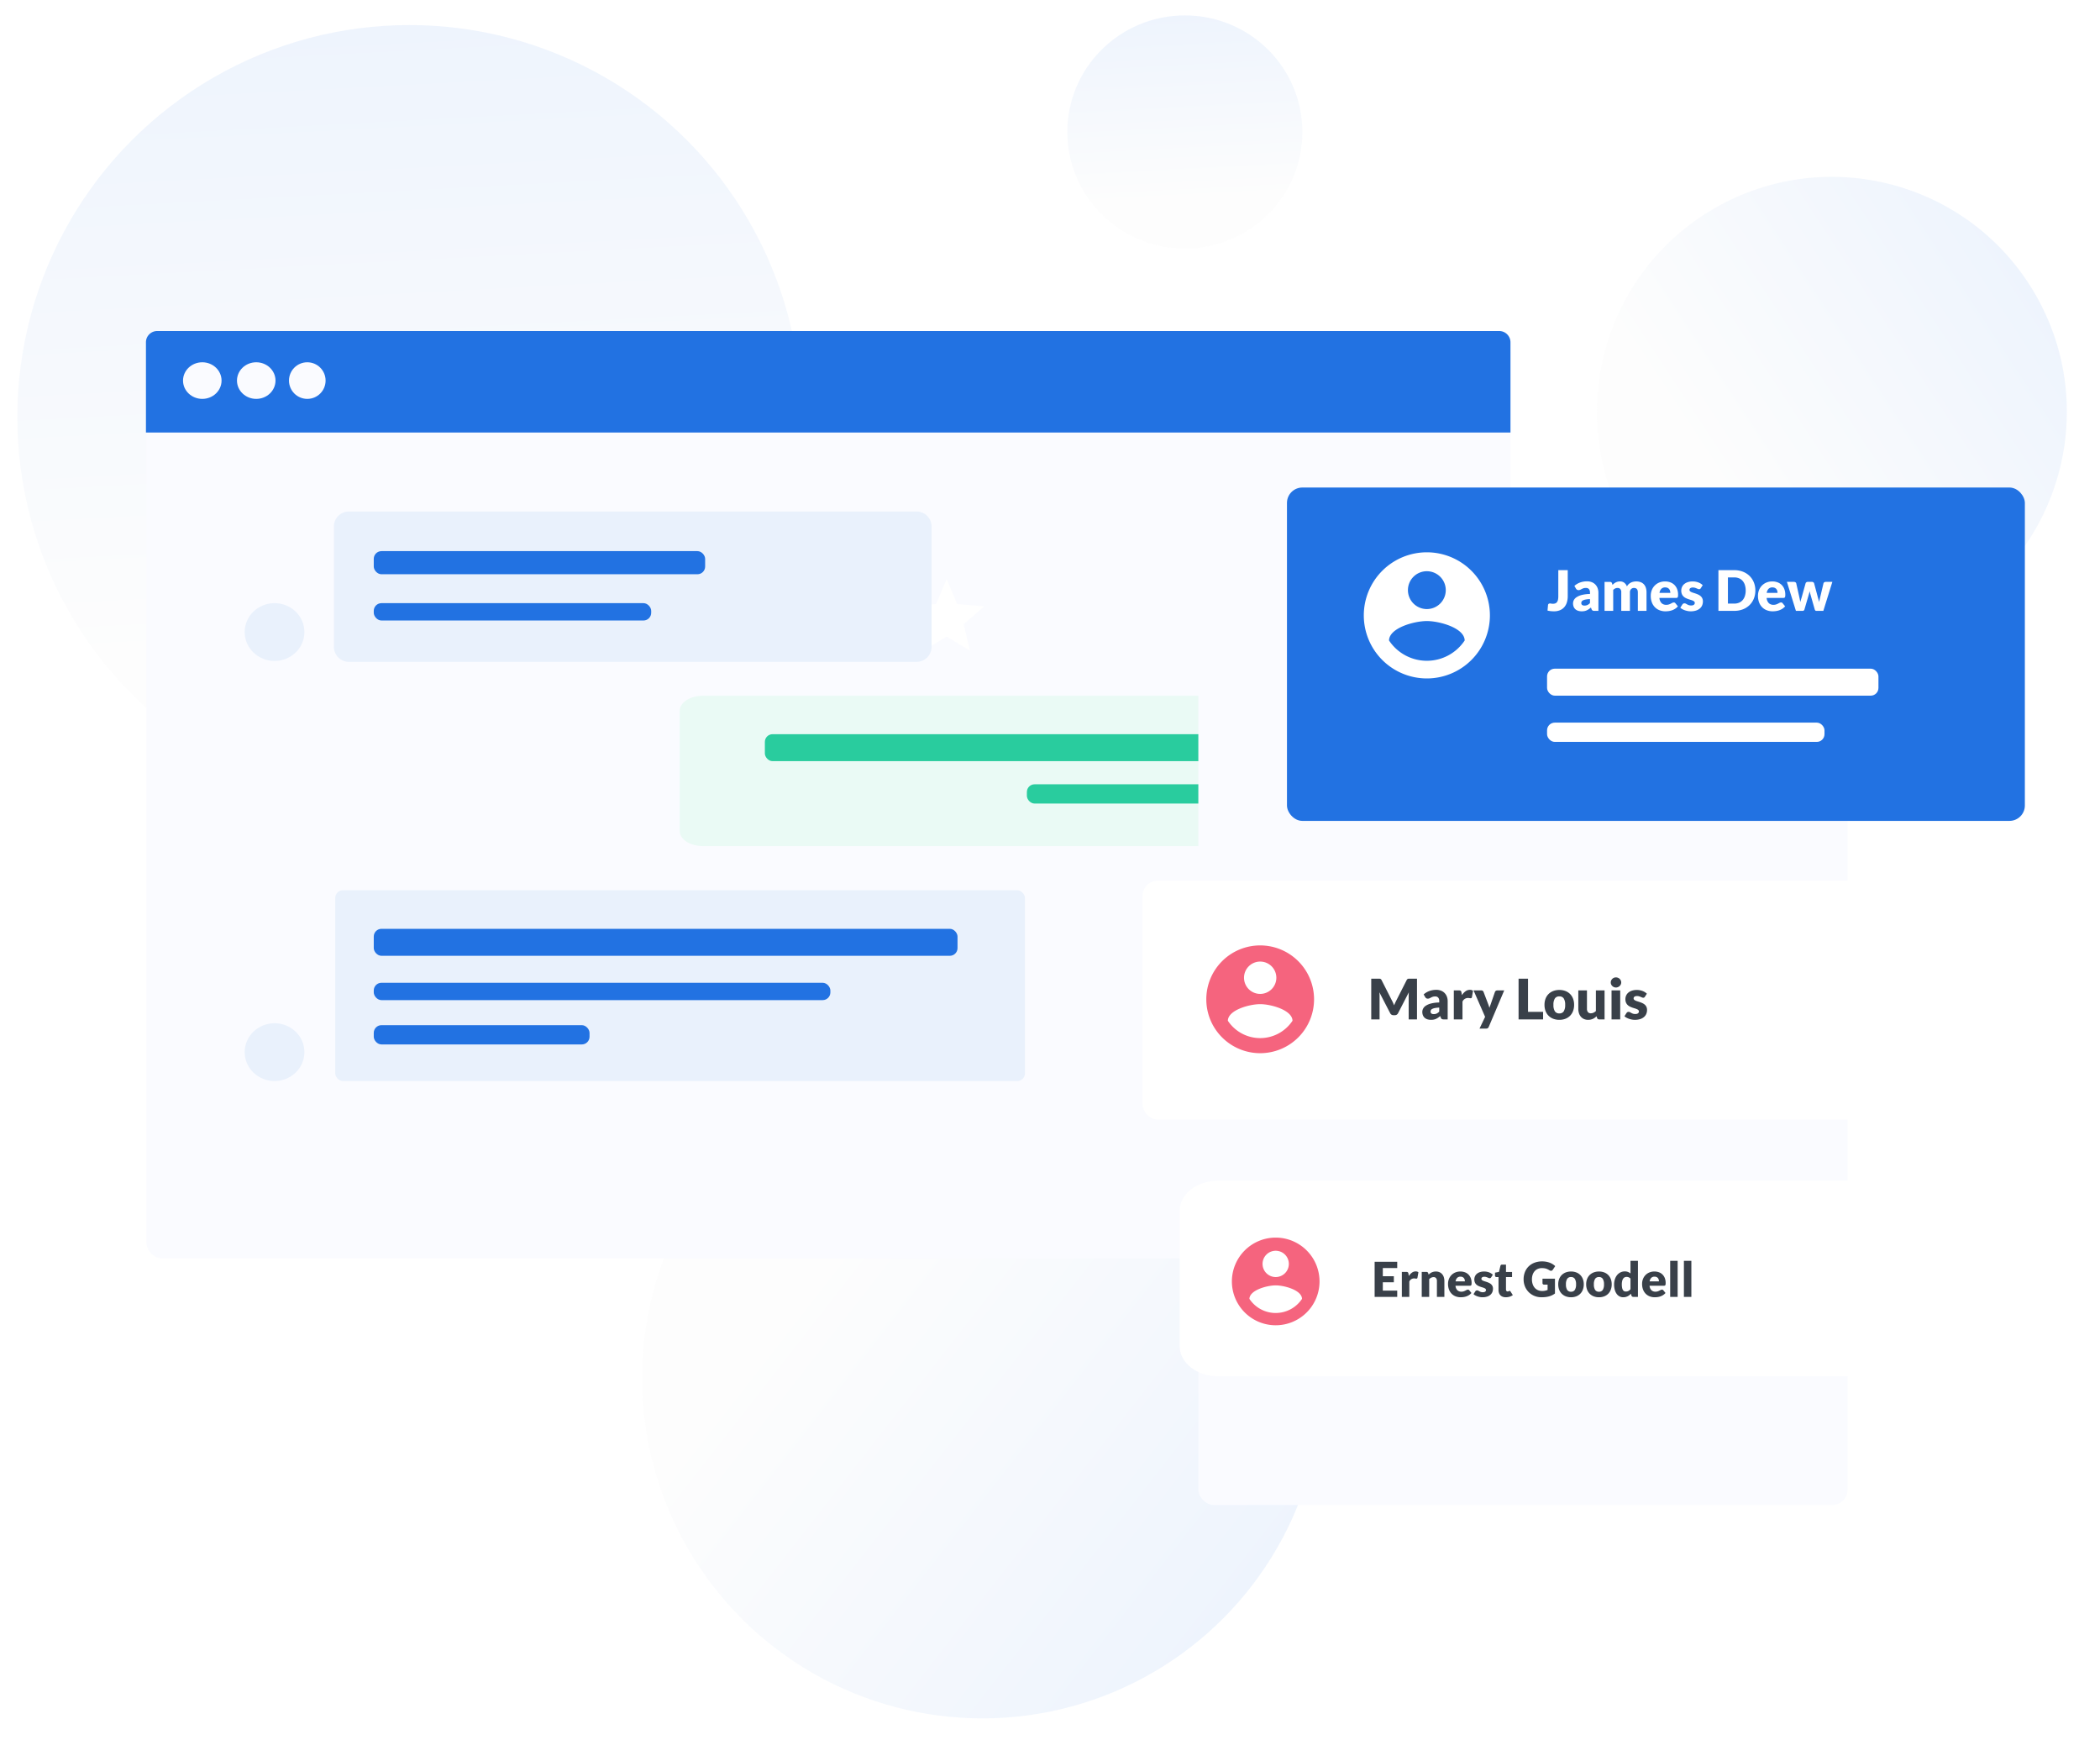 <svg xmlns="http://www.w3.org/2000/svg" xmlns:xlink="http://www.w3.org/1999/xlink" width="1090" height="903.12" viewBox="0 0 1090 903.12">
  <defs>
    <linearGradient id="linear-gradient" x1="0.5" x2="0.542" y2="0.795" gradientUnits="objectBoundingBox">
      <stop offset="0" stop-color="#91b9f1"/>
      <stop offset="1" stop-color="#f4f4f4"/>
    </linearGradient>
    <filter id="Rectangle_95" x="55" y="154" width="750" height="520" filterUnits="userSpaceOnUse">
      <feOffset dy="3" input="SourceAlpha"/>
      <feGaussianBlur stdDeviation="7" result="blur"/>
      <feFlood flood-opacity="0.114"/>
      <feComposite operator="in" in2="blur"/>
      <feComposite in="SourceGraphic"/>
    </filter>
    <filter id="Rectangle_174" x="604" y="290" width="373" height="509" filterUnits="userSpaceOnUse">
      <feOffset dx="-2" dy="2" input="SourceAlpha"/>
      <feGaussianBlur stdDeviation="6" result="blur-2"/>
      <feFlood flood-opacity="0.102"/>
      <feComposite operator="in" in2="blur-2"/>
      <feComposite in="SourceGraphic"/>
    </filter>
    <filter id="Rectangle_175" x="584" y="448" width="410" height="142" filterUnits="userSpaceOnUse">
      <feOffset input="SourceAlpha"/>
      <feGaussianBlur stdDeviation="3" result="blur-3"/>
      <feFlood flood-opacity="0.071"/>
      <feComposite operator="in" in2="blur-3"/>
      <feComposite in="SourceGraphic"/>
    </filter>
    <filter id="Path_18" x="603.308" y="603.732" width="419.647" height="119.458" filterUnits="userSpaceOnUse">
      <feOffset input="SourceAlpha"/>
      <feGaussianBlur stdDeviation="3" result="blur-4"/>
      <feFlood flood-opacity="0.071"/>
      <feComposite operator="in" in2="blur-4"/>
      <feComposite in="SourceGraphic"/>
    </filter>
    <filter id="Rectangle_175-2" x="659" y="244" width="401" height="191" filterUnits="userSpaceOnUse">
      <feOffset input="SourceAlpha"/>
      <feGaussianBlur stdDeviation="3" result="blur-5"/>
      <feFlood flood-opacity="0.071"/>
      <feComposite operator="in" in2="blur-5"/>
      <feComposite in="SourceGraphic"/>
    </filter>
    <clipPath id="clip-Image_03">
      <rect width="1090" height="903.12"/>
    </clipPath>
  </defs>
  <g id="Image_03" data-name="Image 03" clip-path="url(#clip-Image_03)">
    <rect width="1090" height="903.12" fill="rgba(255,255,255,0)"/>
    <g id="Group_39" data-name="Group 39" transform="translate(-953.616 -1826.081)">
      <circle id="Ellipse_8" data-name="Ellipse 8" cx="203.5" cy="203.5" r="203.5" transform="translate(962.616 1839.081)" opacity="0.152" fill="url(#linear-gradient)"/>
      <circle id="Ellipse_9" data-name="Ellipse 9" cx="121.945" cy="121.945" r="121.945" transform="translate(1949.078 1873.231) rotate(60)" opacity="0.152" fill="url(#linear-gradient)"/>
      <ellipse id="Ellipse_14" data-name="Ellipse 14" cx="61" cy="60.5" rx="61" ry="60.5" transform="translate(1507.616 1834.081)" opacity="0.152" fill="url(#linear-gradient)"/>
      <circle id="Ellipse_10" data-name="Ellipse 10" cx="176.576" cy="176.576" r="176.576" transform="translate(1712.598 2523.827) rotate(131)" opacity="0.152" fill="url(#linear-gradient)"/>
      <g transform="matrix(1, 0, 0, 1, 953.62, 1826.08)" filter="url(#Rectangle_95)">
        <rect id="Rectangle_95-2" data-name="Rectangle 95" width="708" height="478" rx="8" transform="translate(76 172)" fill="#fafbff"/>
      </g>
      <path id="Path_30" data-name="Path 30" d="M12.117,0H333.23c6.692,0,12.117,3.494,12.117,7.8V70.24c0,4.31-5.425,7.8-12.117,7.8H12.117C5.425,78.045,0,74.55,0,70.24V7.8C0,3.494,5.425,0,12.117,0Z" transform="translate(1306.426 2187.119)" fill="#eafaf5"/>
      <rect id="Rectangle_182" data-name="Rectangle 182" width="281" height="14" rx="4" transform="translate(1350.616 2207.081)" fill="#29cc9e"/>
      <rect id="Rectangle_184" data-name="Rectangle 184" width="145" height="10" rx="4" transform="translate(1486.616 2233.081)" fill="#29cc9e"/>
      <g id="star-24px" transform="translate(1421.541 2122.732)">
        <path id="Path_15" data-name="Path 15" d="M0,0H46.827V46.827H0Z" fill="none"/>
        <path id="Path_16" data-name="Path 16" d="M0,0H46.827V46.827H0Z" fill="none"/>
        <path id="Path_17" data-name="Path 17" d="M21.511,31.794l12.058,7.278-3.2-13.716,10.653-9.229-14.029-1.19L21.511,2,16.029,14.936,2,16.126l10.653,9.229-3.2,13.716Z" transform="translate(1.902 1.902)" fill="#fff"/>
      </g>
      <g id="Group_21" data-name="Group 21" transform="translate(1546.213 2079.577)">
        <g transform="matrix(1, 0, 0, 1, -592.6, -253.5)" filter="url(#Rectangle_174)">
          <rect id="Rectangle_174-2" data-name="Rectangle 174" width="337" height="473" rx="8" transform="translate(624 306)" fill="#fafbff"/>
        </g>
        <g id="Group_19" data-name="Group 19" transform="translate(0 203.503)">
          <g transform="matrix(1, 0, 0, 1, -592.6, -457)" filter="url(#Rectangle_175)">
            <rect id="Rectangle_175-3" data-name="Rectangle 175" width="392" height="124" rx="8" transform="translate(593 457)" fill="#fff"/>
          </g>
          <g id="account_circle-24px" transform="translate(27.939 28.019)">
            <path id="Path_5" data-name="Path 5" d="M0,0H67.116V67.116H0Z" fill="none"/>
            <path id="Path_6" data-name="Path 6" d="M35.048,7.083A27.965,27.965,0,1,0,63.013,35.048,27.975,27.975,0,0,0,35.048,7.083Zm0,8.389a8.389,8.389,0,1,1-8.389,8.389A8.378,8.378,0,0,1,35.048,15.473Zm0,39.71a20.136,20.136,0,0,1-16.779-9c.084-5.565,11.186-8.613,16.779-8.613,5.565,0,16.695,3.048,16.779,8.613A20.136,20.136,0,0,1,35.048,55.183Z" transform="translate(-1.49 -1.49)" fill="#f5647e"/>
          </g>
        </g>
        <g id="Group_20" data-name="Group 20" transform="translate(19.711 359.236)">
          <g transform="matrix(1, 0, 0, 1, -612.31, -612.73)" filter="url(#Path_18)">
            <path id="Path_18-2" data-name="Path 18" d="M19.834,0H381.813c10.954,0,19.834,6.988,19.834,15.609v70.24c0,8.621-8.88,15.609-19.834,15.609H19.834C8.88,101.458,0,94.47,0,85.849V15.609C0,6.988,8.88,0,19.834,0Z" transform="translate(612.31 612.73)" fill="#fff"/>
          </g>
          <g id="account_circle-24px-2" data-name="account_circle-24px" transform="translate(22.553 24.963)">
            <path id="Path_5-2" data-name="Path 5" d="M0,0H54.587V54.587H0Z" fill="none"/>
            <path id="Path_6-2" data-name="Path 6" d="M29.828,7.083A22.745,22.745,0,1,0,52.573,29.828,22.753,22.753,0,0,0,29.828,7.083Zm0,6.823A6.823,6.823,0,1,1,23,20.73,6.814,6.814,0,0,1,29.828,13.907Zm0,32.3A16.377,16.377,0,0,1,16.181,38.88c.068-4.526,9.1-7.005,13.647-7.005,4.526,0,13.579,2.479,13.647,7.005A16.377,16.377,0,0,1,29.828,46.2Z" transform="translate(-2.534 -2.534)" fill="#f5647e"/>
          </g>
        </g>
        <g id="Group_18" data-name="Group 18" transform="translate(75.372 0)">
          <g transform="matrix(1, 0, 0, 1, -667.97, -253.5)" filter="url(#Rectangle_175-2)">
            <rect id="Rectangle_175-4" data-name="Rectangle 175" width="383" height="173" rx="8" transform="translate(668 253)" fill="#2272e2"/>
          </g>
          <g id="account_circle-24px-3" data-name="account_circle-24px" transform="translate(33.363 26.573)">
            <path id="Path_5-3" data-name="Path 5" d="M0,0H78.544V78.544H0Z" fill="none"/>
            <path id="Path_6-3" data-name="Path 6" d="M39.81,7.083A32.727,32.727,0,1,0,72.537,39.81,32.739,32.739,0,0,0,39.81,7.083Zm0,9.818a9.818,9.818,0,1,1-9.818,9.818A9.8,9.8,0,0,1,39.81,16.9Zm0,46.472A23.565,23.565,0,0,1,20.174,52.835c.1-6.513,13.091-10.08,19.636-10.08,6.513,0,19.538,3.567,19.636,10.08A23.565,23.565,0,0,1,39.81,63.373Z" transform="translate(-0.538 -0.538)" fill="#fff"/>
          </g>
        </g>
        <path id="Path_70" data-name="Path 70" d="M10.73-7.656a11.005,11.005,0,0,1-.442,3.219A6.8,6.8,0,0,1,8.954-1.95,5.992,5.992,0,0,1,6.714-.341,8.082,8.082,0,0,1,3.538.232,15.167,15.167,0,0,1,1.907.145,14.006,14.006,0,0,1,.232-.145L.493-3a.859.859,0,0,1,.3-.609,1.105,1.105,0,0,1,.747-.232,2.924,2.924,0,0,1,.609.08,4.105,4.105,0,0,0,.87.08,3.569,3.569,0,0,0,1.24-.2,1.921,1.921,0,0,0,.877-.652,3.143,3.143,0,0,0,.522-1.2,8.127,8.127,0,0,0,.174-1.827V-21.127h4.9ZM24.592,0a2.106,2.106,0,0,1-.964-.174A1.329,1.329,0,0,1,23.084-.9l-.319-.826q-.565.478-1.087.841a6.893,6.893,0,0,1-1.08.616,5.335,5.335,0,0,1-1.189.377,7.317,7.317,0,0,1-1.4.123,6.135,6.135,0,0,1-1.871-.268,3.9,3.9,0,0,1-1.428-.79,3.475,3.475,0,0,1-.906-1.3,4.68,4.68,0,0,1-.319-1.791,3.756,3.756,0,0,1,.406-1.638A4.042,4.042,0,0,1,15.3-7.083a8.939,8.939,0,0,1,2.7-1.153,18.1,18.1,0,0,1,4.277-.522V-9.4a2.757,2.757,0,0,0-.544-1.907,2,2,0,0,0-1.544-.587,4.1,4.1,0,0,0-1.305.174,5.867,5.867,0,0,0-.906.392q-.4.218-.776.391a2.131,2.131,0,0,1-.9.174,1.359,1.359,0,0,1-.79-.225,1.669,1.669,0,0,1-.515-.558l-.812-1.406A9.14,9.14,0,0,1,17.2-14.739a10.6,10.6,0,0,1,3.56-.587,6.51,6.51,0,0,1,2.458.442,5.289,5.289,0,0,1,1.856,1.232,5.385,5.385,0,0,1,1.167,1.878A6.748,6.748,0,0,1,26.651-9.4V0ZM19.43-2.74a3.567,3.567,0,0,0,1.522-.3,4.638,4.638,0,0,0,1.319-.986V-6.119a14.923,14.923,0,0,0-2.218.232,5.389,5.389,0,0,0-1.378.435,1.667,1.667,0,0,0-.7.594,1.407,1.407,0,0,0-.2.725,1.26,1.26,0,0,0,.42,1.08A2.052,2.052,0,0,0,19.43-2.74ZM29.841,0V-15.036h2.784a1.241,1.241,0,0,1,.7.188,1.007,1.007,0,0,1,.4.566l.246.812a8.341,8.341,0,0,1,.783-.718,5.035,5.035,0,0,1,.877-.566,4.883,4.883,0,0,1,1.015-.377,4.868,4.868,0,0,1,1.2-.138,3.529,3.529,0,0,1,2.255.7,4.382,4.382,0,0,1,1.356,1.878,4.445,4.445,0,0,1,.921-1.189,4.945,4.945,0,0,1,1.174-.8,5.706,5.706,0,0,1,1.334-.45,6.914,6.914,0,0,1,1.4-.145,6.359,6.359,0,0,1,2.291.384,4.362,4.362,0,0,1,1.675,1.116,4.821,4.821,0,0,1,1.022,1.8,7.762,7.762,0,0,1,.348,2.414V0H47.125V-9.556q0-2.335-2-2.335a2.054,2.054,0,0,0-1.515.6,2.346,2.346,0,0,0-.6,1.733V0H38.512V-9.556A2.571,2.571,0,0,0,38-11.368a1.991,1.991,0,0,0-1.493-.522,2.516,2.516,0,0,0-1.153.276,4.19,4.19,0,0,0-1.022.74V0ZM61.248-15.268a7.742,7.742,0,0,1,2.733.464,5.942,5.942,0,0,1,2.131,1.349A6.155,6.155,0,0,1,67.5-11.288,7.955,7.955,0,0,1,68-8.381a6.346,6.346,0,0,1-.043.826,1.308,1.308,0,0,1-.16.508.607.607,0,0,1-.312.261,1.46,1.46,0,0,1-.5.072H58.319A4.239,4.239,0,0,0,59.465-3.98a3.408,3.408,0,0,0,2.392.848,4.283,4.283,0,0,0,1.348-.189,6.8,6.8,0,0,0,1.008-.42q.442-.232.812-.421A1.686,1.686,0,0,1,65.8-4.35a.929.929,0,0,1,.812.392l1.305,1.609a6.682,6.682,0,0,1-1.5,1.3,7.8,7.8,0,0,1-1.653.783,8.96,8.96,0,0,1-1.7.391,12.731,12.731,0,0,1-1.617.109,8.442,8.442,0,0,1-2.965-.515,6.814,6.814,0,0,1-2.421-1.53,7.218,7.218,0,0,1-1.639-2.523,9.427,9.427,0,0,1-.6-3.509,7.941,7.941,0,0,1,.515-2.856,7.035,7.035,0,0,1,1.479-2.364,7.042,7.042,0,0,1,2.334-1.609A7.705,7.705,0,0,1,61.248-15.268Zm.087,3.1a2.709,2.709,0,0,0-2.015.732,3.815,3.815,0,0,0-.957,2.11h5.611a3.968,3.968,0,0,0-.138-1.044,2.531,2.531,0,0,0-.45-.906,2.287,2.287,0,0,0-.819-.645A2.8,2.8,0,0,0,61.335-12.165Zm18.444.42a1.163,1.163,0,0,1-.37.391.97.97,0,0,1-.5.116,1.6,1.6,0,0,1-.638-.138l-.689-.3a7.5,7.5,0,0,0-.834-.3,3.722,3.722,0,0,0-1.059-.138,2.239,2.239,0,0,0-1.312.326,1.052,1.052,0,0,0-.457.906.908.908,0,0,0,.3.7,2.727,2.727,0,0,0,.79.486,10.9,10.9,0,0,0,1.117.4q.624.188,1.276.42a11.363,11.363,0,0,1,1.276.544,4.773,4.773,0,0,1,1.117.769,3.43,3.43,0,0,1,.79,1.109,3.757,3.757,0,0,1,.3,1.566,5.149,5.149,0,0,1-.406,2.059A4.372,4.372,0,0,1,79.264-1.2,5.726,5.726,0,0,1,77.278-.145a8.948,8.948,0,0,1-2.719.377A8.273,8.273,0,0,1,73.022.087,10.646,10.646,0,0,1,71.536-.3a8.1,8.1,0,0,1-1.327-.587,5.754,5.754,0,0,1-1.044-.732l1.044-1.653a1.5,1.5,0,0,1,.45-.457A1.248,1.248,0,0,1,71.34-3.9a1.418,1.418,0,0,1,.7.174l.674.377a5.621,5.621,0,0,0,.848.377,3.678,3.678,0,0,0,1.225.174,3.112,3.112,0,0,0,.884-.109,1.558,1.558,0,0,0,.58-.3,1.187,1.187,0,0,0,.319-.421,1.182,1.182,0,0,0,.1-.478.977.977,0,0,0-.3-.74,2.653,2.653,0,0,0-.8-.5,9.723,9.723,0,0,0-1.124-.392q-.631-.181-1.283-.413a10.308,10.308,0,0,1-1.283-.558,4.415,4.415,0,0,1-1.124-.826,3.84,3.84,0,0,1-.8-1.225,4.526,4.526,0,0,1-.3-1.755,4.571,4.571,0,0,1,.37-1.82,4.225,4.225,0,0,1,1.109-1.515,5.446,5.446,0,0,1,1.856-1.037,8.024,8.024,0,0,1,2.61-.384,8.391,8.391,0,0,1,1.573.145,8.04,8.04,0,0,1,1.428.406,6.841,6.841,0,0,1,1.218.616,5.849,5.849,0,0,1,.971.776Zm28.333,1.175a11.078,11.078,0,0,1-.79,4.227,9.889,9.889,0,0,1-2.226,3.35,10.1,10.1,0,0,1-3.458,2.2A12.237,12.237,0,0,1,97.15,0H88.943V-21.127H97.15a12.138,12.138,0,0,1,4.488.8,10.24,10.24,0,0,1,3.458,2.2,9.812,9.812,0,0,1,2.226,3.342A11.039,11.039,0,0,1,108.112-10.57Zm-5.017,0a9.2,9.2,0,0,0-.406-2.828,6.041,6.041,0,0,0-1.167-2.139,5.069,5.069,0,0,0-1.863-1.349,6.326,6.326,0,0,0-2.508-.471H93.873V-3.77H97.15a6.326,6.326,0,0,0,2.508-.471,5.069,5.069,0,0,0,1.863-1.349,6.041,6.041,0,0,0,1.167-2.139A9.256,9.256,0,0,0,103.1-10.57Zm13.8-4.7a7.742,7.742,0,0,1,2.733.464,5.942,5.942,0,0,1,2.132,1.349,6.155,6.155,0,0,1,1.392,2.168,7.955,7.955,0,0,1,.5,2.907,6.346,6.346,0,0,1-.043.826,1.308,1.308,0,0,1-.16.508.607.607,0,0,1-.312.261,1.46,1.46,0,0,1-.5.072H113.97a4.239,4.239,0,0,0,1.146,2.733,3.408,3.408,0,0,0,2.393.848,4.283,4.283,0,0,0,1.348-.189,6.8,6.8,0,0,0,1.008-.42q.442-.232.812-.421a1.686,1.686,0,0,1,.776-.189.929.929,0,0,1,.812.392l1.305,1.609a6.682,6.682,0,0,1-1.5,1.3,7.8,7.8,0,0,1-1.653.783,8.96,8.96,0,0,1-1.7.391A12.731,12.731,0,0,1,117.1.232a8.442,8.442,0,0,1-2.965-.515,6.814,6.814,0,0,1-2.422-1.53,7.218,7.218,0,0,1-1.638-2.523,9.427,9.427,0,0,1-.6-3.509,7.941,7.941,0,0,1,.515-2.856,7.035,7.035,0,0,1,1.479-2.364,7.042,7.042,0,0,1,2.335-1.609A7.7,7.7,0,0,1,116.9-15.268Zm.087,3.1a2.709,2.709,0,0,0-2.016.732,3.815,3.815,0,0,0-.957,2.11h5.611a3.968,3.968,0,0,0-.138-1.044,2.531,2.531,0,0,0-.45-.906,2.287,2.287,0,0,0-.819-.645A2.8,2.8,0,0,0,116.986-12.165Zm7.511-2.871h3.6a1.527,1.527,0,0,1,.826.217.867.867,0,0,1,.421.565l1.508,6.742q.174.769.319,1.494t.261,1.435q.2-.711.428-1.428t.442-1.5l1.885-6.757a.962.962,0,0,1,.421-.558,1.343,1.343,0,0,1,.769-.225h2a1.454,1.454,0,0,1,.819.225.956.956,0,0,1,.428.558l1.8,6.757q.2.769.413,1.494t.4,1.464q.116-.725.283-1.443t.355-1.515l1.6-6.742a.871.871,0,0,1,.413-.565,1.411,1.411,0,0,1,.776-.217h3.422L143.4,0h-3.654a.732.732,0,0,1-.493-.174,1.172,1.172,0,0,1-.319-.58l-2.146-7.5q-.145-.507-.275-1t-.232-.986q-.1.507-.225,1.008t-.283,1.008L133.6-.754a.925.925,0,0,1-.957.754h-3.48Z" transform="translate(210.403 63.504)" fill="#fff"/>
        <path id="Path_71" data-name="Path 71" d="M12.543-9.657q.29.551.558,1.146t.515,1.218q.246-.638.522-1.24T14.7-9.7l5.423-10.672a1.773,1.773,0,0,1,.3-.428.973.973,0,0,1,.341-.225,1.429,1.429,0,0,1,.428-.087q.239-.015.558-.015h3.741V0H21.17V-12.151q0-.884.087-1.914L15.66-3.2a1.844,1.844,0,0,1-.7.769,1.945,1.945,0,0,1-1.008.261h-.667a1.945,1.945,0,0,1-1.008-.261,1.844,1.844,0,0,1-.7-.769L5.945-14.08q.058.508.087,1.008t.029.921V0H1.74V-21.127H5.481q.319,0,.558.015a1.429,1.429,0,0,1,.428.087.973.973,0,0,1,.341.225,1.773,1.773,0,0,1,.3.428ZM39.353,0a2.106,2.106,0,0,1-.964-.174A1.329,1.329,0,0,1,37.845-.9l-.319-.826q-.565.478-1.088.841a6.892,6.892,0,0,1-1.08.616,5.335,5.335,0,0,1-1.189.377,7.317,7.317,0,0,1-1.4.123A6.135,6.135,0,0,1,30.9-.036a3.9,3.9,0,0,1-1.428-.79,3.475,3.475,0,0,1-.906-1.3,4.68,4.68,0,0,1-.319-1.791,3.756,3.756,0,0,1,.406-1.638,4.042,4.042,0,0,1,1.406-1.53,8.939,8.939,0,0,1,2.7-1.153,18.1,18.1,0,0,1,4.278-.522V-9.4a2.757,2.757,0,0,0-.544-1.907,2,2,0,0,0-1.544-.587,4.1,4.1,0,0,0-1.305.174,5.867,5.867,0,0,0-.906.392q-.4.218-.776.391a2.131,2.131,0,0,1-.9.174,1.359,1.359,0,0,1-.79-.225,1.669,1.669,0,0,1-.515-.558l-.812-1.406a9.14,9.14,0,0,1,3.023-1.791,10.6,10.6,0,0,1,3.56-.587,6.51,6.51,0,0,1,2.458.442,5.289,5.289,0,0,1,1.856,1.232,5.386,5.386,0,0,1,1.167,1.878A6.748,6.748,0,0,1,41.412-9.4V0ZM34.191-2.74a3.567,3.567,0,0,0,1.522-.3,4.638,4.638,0,0,0,1.319-.986V-6.119a14.923,14.923,0,0,0-2.219.232,5.389,5.389,0,0,0-1.377.435,1.667,1.667,0,0,0-.7.594,1.407,1.407,0,0,0-.2.725,1.26,1.26,0,0,0,.42,1.08A2.052,2.052,0,0,0,34.191-2.74ZM44.6,0V-15.036H47.27a2.275,2.275,0,0,1,.558.058.979.979,0,0,1,.377.181.774.774,0,0,1,.232.326,2.942,2.942,0,0,1,.138.493l.246,1.406a7.368,7.368,0,0,1,1.856-2.016,3.771,3.771,0,0,1,2.248-.74,2.589,2.589,0,0,1,1.653.493L54-11.528a.645.645,0,0,1-.232.428.787.787,0,0,1-.464.123,3.077,3.077,0,0,1-.58-.065,4.5,4.5,0,0,0-.841-.065A3.087,3.087,0,0,0,49.1-9.222V0ZM62.727,3.9a1.609,1.609,0,0,1-.493.66,1.6,1.6,0,0,1-.928.21H57.942l2.9-6.09-6-13.717h3.973a1.269,1.269,0,0,1,.812.232,1.245,1.245,0,0,1,.406.551L62.5-7.772a14.283,14.283,0,0,1,.565,1.8q.145-.464.319-.913t.333-.913l2.233-6.453a1.1,1.1,0,0,1,.457-.558,1.305,1.305,0,0,1,.732-.225H70.76ZM83.114-3.915h7.83V0H78.213V-21.127h4.9ZM99.383-15.268a8.684,8.684,0,0,1,3.118.536,6.837,6.837,0,0,1,2.414,1.537,6.923,6.923,0,0,1,1.566,2.429,8.762,8.762,0,0,1,.558,3.212,8.921,8.921,0,0,1-.558,3.241,6.972,6.972,0,0,1-1.566,2.451A6.87,6.87,0,0,1,102.5-.312a8.581,8.581,0,0,1-3.118.544,8.681,8.681,0,0,1-3.139-.544,7.006,7.006,0,0,1-2.436-1.551,6.87,6.87,0,0,1-1.58-2.451,8.921,8.921,0,0,1-.558-3.241,8.762,8.762,0,0,1,.558-3.212,6.823,6.823,0,0,1,1.58-2.429,6.972,6.972,0,0,1,2.436-1.537A8.786,8.786,0,0,1,99.383-15.268Zm0,12.165A2.553,2.553,0,0,0,101.667-4.2a6.055,6.055,0,0,0,.732-3.328,6.016,6.016,0,0,0-.732-3.321,2.559,2.559,0,0,0-2.284-1.087,2.622,2.622,0,0,0-2.335,1.087,5.968,5.968,0,0,0-.74,3.321,6.007,6.007,0,0,0,.74,3.328A2.616,2.616,0,0,0,99.383-3.1Zm14.326-11.933V-5.5a2.624,2.624,0,0,0,.507,1.726,1.833,1.833,0,0,0,1.493.609,3.2,3.2,0,0,0,1.385-.3,5.165,5.165,0,0,0,1.254-.856V-15.036h4.5V0H120.06a1.057,1.057,0,0,1-1.1-.754l-.275-.87a8.725,8.725,0,0,1-.9.761,5.5,5.5,0,0,1-.993.58,5.934,5.934,0,0,1-1.138.377,6.048,6.048,0,0,1-1.334.138A5.264,5.264,0,0,1,112.136-.2a4.49,4.49,0,0,1-1.6-1.2,5.217,5.217,0,0,1-.986-1.813,7.5,7.5,0,0,1-.334-2.291v-9.541Zm17.255,0V0h-4.5V-15.036Zm.522-4.118a2.376,2.376,0,0,1-.217,1.008,2.653,2.653,0,0,1-.594.826,2.91,2.91,0,0,1-.877.565,2.722,2.722,0,0,1-1.066.21,2.531,2.531,0,0,1-1.03-.21,2.894,2.894,0,0,1-.848-.565,2.61,2.61,0,0,1-.58-.826,2.445,2.445,0,0,1-.21-1.008,2.531,2.531,0,0,1,.21-1.03,2.672,2.672,0,0,1,.58-.841,2.716,2.716,0,0,1,.848-.565,2.608,2.608,0,0,1,1.03-.2,2.807,2.807,0,0,1,1.066.2,2.737,2.737,0,0,1,.877.565,2.714,2.714,0,0,1,.594.841A2.458,2.458,0,0,1,131.486-19.154Zm12.3,7.409a1.163,1.163,0,0,1-.37.391.97.97,0,0,1-.5.116,1.6,1.6,0,0,1-.638-.138l-.689-.3a7.5,7.5,0,0,0-.834-.3,3.722,3.722,0,0,0-1.059-.138,2.239,2.239,0,0,0-1.312.326,1.052,1.052,0,0,0-.457.906.908.908,0,0,0,.3.7,2.727,2.727,0,0,0,.79.486,10.9,10.9,0,0,0,1.117.4q.623.188,1.276.42a11.361,11.361,0,0,1,1.276.544,4.773,4.773,0,0,1,1.117.769,3.43,3.43,0,0,1,.79,1.109,3.757,3.757,0,0,1,.3,1.566,5.149,5.149,0,0,1-.406,2.059A4.372,4.372,0,0,1,143.267-1.2a5.726,5.726,0,0,1-1.986,1.058,8.948,8.948,0,0,1-2.719.377,8.273,8.273,0,0,1-1.537-.145A10.646,10.646,0,0,1,135.539-.3a8.1,8.1,0,0,1-1.327-.587,5.754,5.754,0,0,1-1.044-.732l1.044-1.653a1.5,1.5,0,0,1,.449-.457,1.248,1.248,0,0,1,.682-.167,1.418,1.418,0,0,1,.7.174l.674.377a5.62,5.62,0,0,0,.848.377,3.678,3.678,0,0,0,1.225.174,3.112,3.112,0,0,0,.884-.109,1.559,1.559,0,0,0,.58-.3,1.187,1.187,0,0,0,.319-.421,1.182,1.182,0,0,0,.1-.478.977.977,0,0,0-.3-.74,2.653,2.653,0,0,0-.8-.5,9.722,9.722,0,0,0-1.124-.392q-.631-.181-1.283-.413a10.308,10.308,0,0,1-1.283-.558,4.414,4.414,0,0,1-1.124-.826,3.841,3.841,0,0,1-.8-1.225,4.526,4.526,0,0,1-.3-1.755,4.571,4.571,0,0,1,.37-1.82,4.225,4.225,0,0,1,1.109-1.515A5.446,5.446,0,0,1,137-14.884a8.024,8.024,0,0,1,2.61-.384,8.391,8.391,0,0,1,1.573.145,8.04,8.04,0,0,1,1.428.406,6.84,6.84,0,0,1,1.218.616,5.849,5.849,0,0,1,.971.776Z" transform="translate(117.403 275.503)" fill="#394049"/>
        <path id="Path_72" data-name="Path 72" d="M13.225-18.212v3.25H5.75v4.25h5.725v3.125H5.75V-3.25h7.475V0H1.5V-18.212ZM15.625,0V-12.962h2.3a1.961,1.961,0,0,1,.481.05.844.844,0,0,1,.325.156.667.667,0,0,1,.2.281,2.536,2.536,0,0,1,.119.425l.213,1.213a6.352,6.352,0,0,1,1.6-1.738,3.251,3.251,0,0,1,1.938-.637,2.232,2.232,0,0,1,1.425.425l-.5,2.85a.556.556,0,0,1-.2.369.679.679,0,0,1-.4.106,2.653,2.653,0,0,1-.5-.056,3.876,3.876,0,0,0-.725-.056A2.662,2.662,0,0,0,19.5-7.95V0ZM25.95,0V-12.962h2.4a1.069,1.069,0,0,1,.606.162.868.868,0,0,1,.344.488l.225.75a9.414,9.414,0,0,1,.775-.65,4.539,4.539,0,0,1,.856-.506,5.082,5.082,0,0,1,.987-.325,5.3,5.3,0,0,1,1.156-.119,4.538,4.538,0,0,1,1.881.369,3.9,3.9,0,0,1,1.381,1.025,4.424,4.424,0,0,1,.85,1.563A6.479,6.479,0,0,1,37.7-8.238V0H33.825V-8.238a2.267,2.267,0,0,0-.437-1.481A1.571,1.571,0,0,0,32.1-10.25a2.7,2.7,0,0,0-1.2.275,4.666,4.666,0,0,0-1.075.737V0ZM46-13.162a6.674,6.674,0,0,1,2.356.4A5.122,5.122,0,0,1,50.194-11.6a5.306,5.306,0,0,1,1.2,1.869,6.858,6.858,0,0,1,.431,2.506,5.47,5.47,0,0,1-.038.712,1.128,1.128,0,0,1-.137.438.523.523,0,0,1-.269.225,1.259,1.259,0,0,1-.431.063H43.475a3.654,3.654,0,0,0,.988,2.356,2.938,2.938,0,0,0,2.063.731,3.692,3.692,0,0,0,1.162-.162,5.865,5.865,0,0,0,.869-.362q.381-.2.7-.363a1.453,1.453,0,0,1,.669-.163.8.8,0,0,1,.7.338L51.75-2.025A5.76,5.76,0,0,1,50.456-.906a6.723,6.723,0,0,1-1.425.675,7.724,7.724,0,0,1-1.463.338A10.975,10.975,0,0,1,46.175.2a7.277,7.277,0,0,1-2.556-.444,5.874,5.874,0,0,1-2.088-1.319,6.222,6.222,0,0,1-1.412-2.175A8.127,8.127,0,0,1,39.6-6.763a6.846,6.846,0,0,1,.444-2.462,6.065,6.065,0,0,1,1.275-2.038,6.071,6.071,0,0,1,2.012-1.387A6.642,6.642,0,0,1,46-13.162Zm.075,2.675a2.335,2.335,0,0,0-1.737.631,3.289,3.289,0,0,0-.825,1.819H48.35a3.42,3.42,0,0,0-.119-.9,2.182,2.182,0,0,0-.388-.781,1.972,1.972,0,0,0-.706-.556A2.415,2.415,0,0,0,46.075-10.488Zm15.9.363a1,1,0,0,1-.319.337.836.836,0,0,1-.431.1,1.378,1.378,0,0,1-.55-.119l-.594-.256a6.469,6.469,0,0,0-.719-.256,3.209,3.209,0,0,0-.912-.119,1.93,1.93,0,0,0-1.131.281.906.906,0,0,0-.394.781.783.783,0,0,0,.256.6,2.351,2.351,0,0,0,.681.419,9.4,9.4,0,0,0,.962.344q.538.162,1.1.363a9.8,9.8,0,0,1,1.1.469,4.114,4.114,0,0,1,.963.663,2.957,2.957,0,0,1,.681.956,3.239,3.239,0,0,1,.256,1.35,4.439,4.439,0,0,1-.35,1.775,3.769,3.769,0,0,1-1.044,1.4,4.936,4.936,0,0,1-1.713.912A7.714,7.714,0,0,1,57.475.2,7.132,7.132,0,0,1,56.15.075a9.178,9.178,0,0,1-1.281-.337,6.98,6.98,0,0,1-1.144-.506,4.96,4.96,0,0,1-.9-.631l.9-1.425a1.3,1.3,0,0,1,.388-.394,1.076,1.076,0,0,1,.588-.144,1.222,1.222,0,0,1,.606.15l.581.325a4.845,4.845,0,0,0,.731.325,3.171,3.171,0,0,0,1.056.15,2.683,2.683,0,0,0,.763-.094,1.344,1.344,0,0,0,.5-.256,1.023,1.023,0,0,0,.275-.362,1.019,1.019,0,0,0,.088-.412.842.842,0,0,0-.263-.637,2.287,2.287,0,0,0-.687-.431,8.382,8.382,0,0,0-.969-.338Q56.837-5.1,56.275-5.3a8.886,8.886,0,0,1-1.106-.481,3.806,3.806,0,0,1-.969-.713,3.311,3.311,0,0,1-.687-1.056,3.9,3.9,0,0,1-.263-1.513,3.941,3.941,0,0,1,.319-1.569,3.642,3.642,0,0,1,.956-1.306,4.7,4.7,0,0,1,1.6-.894,6.918,6.918,0,0,1,2.25-.331,7.234,7.234,0,0,1,1.356.125,6.931,6.931,0,0,1,1.231.35,5.9,5.9,0,0,1,1.05.531,5.042,5.042,0,0,1,.837.669ZM69.6.2a4.57,4.57,0,0,1-1.631-.269,3.24,3.24,0,0,1-1.187-.763,3.25,3.25,0,0,1-.731-1.194,4.621,4.621,0,0,1-.25-1.562v-6.7H64.7a.734.734,0,0,1-.512-.194.731.731,0,0,1-.213-.569v-1.512l2.063-.4.763-3.163a.77.77,0,0,1,.85-.6h2.025v3.788h3.15v2.65h-3.15V-3.85a1.211,1.211,0,0,0,.219.744.739.739,0,0,0,.631.294,1.24,1.24,0,0,0,.356-.044,1.418,1.418,0,0,0,.25-.1q.106-.056.2-.1A.512.512,0,0,1,71.55-3.1a.451.451,0,0,1,.281.081,1.006,1.006,0,0,1,.219.256L73.225-.925a5.348,5.348,0,0,1-1.687.844A6.706,6.706,0,0,1,69.6.2ZM88.45-3.05A7.189,7.189,0,0,0,90-3.2a7.588,7.588,0,0,0,1.275-.4V-6.363h-1.8a.874.874,0,0,1-.625-.213.708.708,0,0,1-.225-.537V-9.437H95.1V-1.75a9.542,9.542,0,0,1-1.456.881,9.407,9.407,0,0,1-1.613.606,12.005,12.005,0,0,1-1.825.35A18.082,18.082,0,0,1,88.125.2a9.549,9.549,0,0,1-3.7-.706,8.991,8.991,0,0,1-2.944-1.95,8.975,8.975,0,0,1-1.95-2.95,9.6,9.6,0,0,1-.706-3.706,10.09,10.09,0,0,1,.675-3.744A8.432,8.432,0,0,1,81.431-15.8a8.762,8.762,0,0,1,3.037-1.925,10.98,10.98,0,0,1,3.981-.687,11.6,11.6,0,0,1,2.138.188,10.516,10.516,0,0,1,1.844.512,8.485,8.485,0,0,1,1.544.775,8.314,8.314,0,0,1,1.25.975L94-14.1a1.361,1.361,0,0,1-.419.413,1,1,0,0,1-.531.15,1.464,1.464,0,0,1-.775-.25q-.5-.3-.944-.519a5.759,5.759,0,0,0-.906-.356,5.939,5.939,0,0,0-.975-.2,9.567,9.567,0,0,0-1.15-.062,5.246,5.246,0,0,0-2.138.419,4.583,4.583,0,0,0-1.619,1.181,5.343,5.343,0,0,0-1.031,1.831,7.382,7.382,0,0,0-.362,2.381,7.664,7.664,0,0,0,.4,2.575,5.532,5.532,0,0,0,1.106,1.9,4.7,4.7,0,0,0,1.675,1.181A5.424,5.424,0,0,0,88.45-3.05Zm15-10.112a7.486,7.486,0,0,1,2.688.462,5.894,5.894,0,0,1,2.081,1.325,5.969,5.969,0,0,1,1.35,2.094,7.554,7.554,0,0,1,.481,2.769,7.69,7.69,0,0,1-.481,2.794,6.01,6.01,0,0,1-1.35,2.113,5.923,5.923,0,0,1-2.081,1.338A7.4,7.4,0,0,1,103.45.2a7.484,7.484,0,0,1-2.706-.469,6.039,6.039,0,0,1-2.1-1.338,5.923,5.923,0,0,1-1.363-2.113A7.69,7.69,0,0,1,96.8-6.513a7.554,7.554,0,0,1,.481-2.769,5.882,5.882,0,0,1,1.363-2.094,6.011,6.011,0,0,1,2.1-1.325A7.574,7.574,0,0,1,103.45-13.162Zm0,10.487a2.2,2.2,0,0,0,1.969-.944,5.219,5.219,0,0,0,.631-2.869,5.186,5.186,0,0,0-.631-2.863,2.206,2.206,0,0,0-1.969-.938,2.261,2.261,0,0,0-2.013.938,5.145,5.145,0,0,0-.637,2.863,5.178,5.178,0,0,0,.637,2.869A2.255,2.255,0,0,0,103.45-2.675Zm14.5-10.487a7.486,7.486,0,0,1,2.688.462,5.894,5.894,0,0,1,2.081,1.325,5.969,5.969,0,0,1,1.35,2.094,7.554,7.554,0,0,1,.481,2.769,7.69,7.69,0,0,1-.481,2.794,6.01,6.01,0,0,1-1.35,2.113,5.923,5.923,0,0,1-2.081,1.338A7.4,7.4,0,0,1,117.95.2a7.484,7.484,0,0,1-2.706-.469,6.039,6.039,0,0,1-2.1-1.338,5.923,5.923,0,0,1-1.363-2.113,7.69,7.69,0,0,1-.481-2.794,7.554,7.554,0,0,1,.481-2.769,5.882,5.882,0,0,1,1.363-2.094,6.011,6.011,0,0,1,2.1-1.325A7.574,7.574,0,0,1,117.95-13.162Zm0,10.487a2.2,2.2,0,0,0,1.969-.944,5.219,5.219,0,0,0,.631-2.869,5.186,5.186,0,0,0-.631-2.863,2.206,2.206,0,0,0-1.969-.938,2.261,2.261,0,0,0-2.013.938,5.145,5.145,0,0,0-.637,2.863,5.178,5.178,0,0,0,.637,2.869A2.255,2.255,0,0,0,117.95-2.675ZM135.775,0a1.07,1.07,0,0,1-.606-.163.868.868,0,0,1-.344-.488l-.3-.987a7.6,7.6,0,0,1-.812.75,5.11,5.11,0,0,1-.919.581,4.859,4.859,0,0,1-1.062.375A5.47,5.47,0,0,1,130.5.2a3.992,3.992,0,0,1-1.875-.45,4.321,4.321,0,0,1-1.487-1.3,6.56,6.56,0,0,1-.981-2.081,10.108,10.108,0,0,1-.356-2.806,8.752,8.752,0,0,1,.4-2.694,6.6,6.6,0,0,1,1.131-2.15,5.253,5.253,0,0,1,1.756-1.419,4.988,4.988,0,0,1,2.262-.512,4.343,4.343,0,0,1,1.694.294,4.889,4.889,0,0,1,1.256.769v-6.562h3.875V0ZM131.85-2.775a3.348,3.348,0,0,0,.769-.081,2.7,2.7,0,0,0,.631-.231,2.754,2.754,0,0,0,.544-.375,4.7,4.7,0,0,0,.506-.525v-5.5a2.562,2.562,0,0,0-.956-.681,2.964,2.964,0,0,0-1.069-.194,2.283,2.283,0,0,0-.988.213,2.012,2.012,0,0,0-.781.681,3.628,3.628,0,0,0-.519,1.219,7.571,7.571,0,0,0-.187,1.813,8.4,8.4,0,0,0,.15,1.725,3.554,3.554,0,0,0,.419,1.131,1.626,1.626,0,0,0,.644.619A1.846,1.846,0,0,0,131.85-2.775Zm14.875-10.387a6.674,6.674,0,0,1,2.356.4,5.122,5.122,0,0,1,1.837,1.163,5.306,5.306,0,0,1,1.2,1.869,6.858,6.858,0,0,1,.431,2.506,5.469,5.469,0,0,1-.038.712,1.128,1.128,0,0,1-.137.438.523.523,0,0,1-.269.225,1.259,1.259,0,0,1-.431.063H144.2a3.654,3.654,0,0,0,.988,2.356,2.938,2.938,0,0,0,2.063.731,3.692,3.692,0,0,0,1.163-.162,5.865,5.865,0,0,0,.869-.362q.381-.2.7-.363a1.453,1.453,0,0,1,.669-.163.8.8,0,0,1,.7.338l1.125,1.387a5.76,5.76,0,0,1-1.294,1.119,6.723,6.723,0,0,1-1.425.675,7.724,7.724,0,0,1-1.463.338A10.975,10.975,0,0,1,146.9.2a7.277,7.277,0,0,1-2.556-.444,5.874,5.874,0,0,1-2.087-1.319,6.222,6.222,0,0,1-1.413-2.175,8.127,8.127,0,0,1-.519-3.025,6.846,6.846,0,0,1,.444-2.462,6.065,6.065,0,0,1,1.275-2.038,6.071,6.071,0,0,1,2.013-1.387A6.642,6.642,0,0,1,146.725-13.162Zm.075,2.675a2.335,2.335,0,0,0-1.738.631,3.289,3.289,0,0,0-.825,1.819h4.837a3.421,3.421,0,0,0-.119-.9,2.182,2.182,0,0,0-.387-.781,1.972,1.972,0,0,0-.706-.556A2.415,2.415,0,0,0,146.8-10.488Zm11.975-8.225V0H154.9V-18.712Zm7.125,0V0h-3.875V-18.712Z" transform="translate(119.403 419.504)" fill="#394049"/>
      </g>
      <path id="Path_54" data-name="Path 54" d="M7.8,0H302.423a7.8,7.8,0,0,1,7.8,7.8V70.24a7.8,7.8,0,0,1-7.8,7.8H7.8A7.8,7.8,0,0,1,0,70.24V7.8A7.8,7.8,0,0,1,7.8,0Z" transform="translate(1126.923 2091.515)" fill="#e9f1fc"/>
      <rect id="Rectangle_180" data-name="Rectangle 180" width="172" height="12" rx="4" transform="translate(1147.616 2112.081)" fill="#2272e2"/>
      <rect id="Rectangle_181" data-name="Rectangle 181" width="144" height="9" rx="4" transform="translate(1147.616 2139.081)" fill="#2272e2"/>
      <g id="Group_22" data-name="Group 22" transform="translate(1127.362 2288.465)">
        <rect id="Rectangle_187" data-name="Rectangle 187" width="358" height="99" rx="4" transform="translate(0.254 -0.384)" fill="#e9f1fc"/>
        <rect id="Rectangle_186" data-name="Rectangle 186" width="303" height="14" rx="4" transform="translate(20.254 19.616)" fill="#2272e2"/>
        <rect id="Rectangle_185" data-name="Rectangle 185" width="237" height="9" rx="4" transform="translate(20.254 47.616)" fill="#2272e2"/>
        <rect id="Rectangle_188" data-name="Rectangle 188" width="112" height="10" rx="4" transform="translate(20.254 69.616)" fill="#2272e2"/>
      </g>
      <path id="Path_53" data-name="Path 53" d="M5.853,0H702.4a5.853,5.853,0,0,1,5.853,5.853V52.68H0V5.853A5.853,5.853,0,0,1,5.853,0Z" transform="translate(1029.367 1997.861)" fill="#2272e2"/>
      <ellipse id="Ellipse_12" data-name="Ellipse 12" cx="15.5" cy="15" rx="15.5" ry="15" transform="translate(1080.616 2139.081)" fill="#e9f1fc"/>
      <ellipse id="Ellipse_16" data-name="Ellipse 16" cx="10" cy="9.5" rx="10" ry="9.5" transform="translate(1048.616 2014.081)" fill="#fafbff"/>
      <ellipse id="Ellipse_17" data-name="Ellipse 17" cx="10" cy="9.5" rx="10" ry="9.5" transform="translate(1076.616 2014.081)" fill="#fafbff"/>
      <circle id="Ellipse_18" data-name="Ellipse 18" cx="9.5" cy="9.5" r="9.5" transform="translate(1103.616 2014.081)" fill="#fafbff"/>
      <ellipse id="Ellipse_13" data-name="Ellipse 13" cx="15.5" cy="15" rx="15.5" ry="15" transform="translate(1080.616 2357.081)" fill="#e9f1fc"/>
      <rect id="Rectangle_371" data-name="Rectangle 371" width="172" height="14" rx="4" transform="translate(1756.616 2173.081)" fill="#fff"/>
      <rect id="Rectangle_372" data-name="Rectangle 372" width="144" height="10" rx="4" transform="translate(1756.616 2201.081)" fill="#fff"/>
    </g>
  </g>
</svg>
